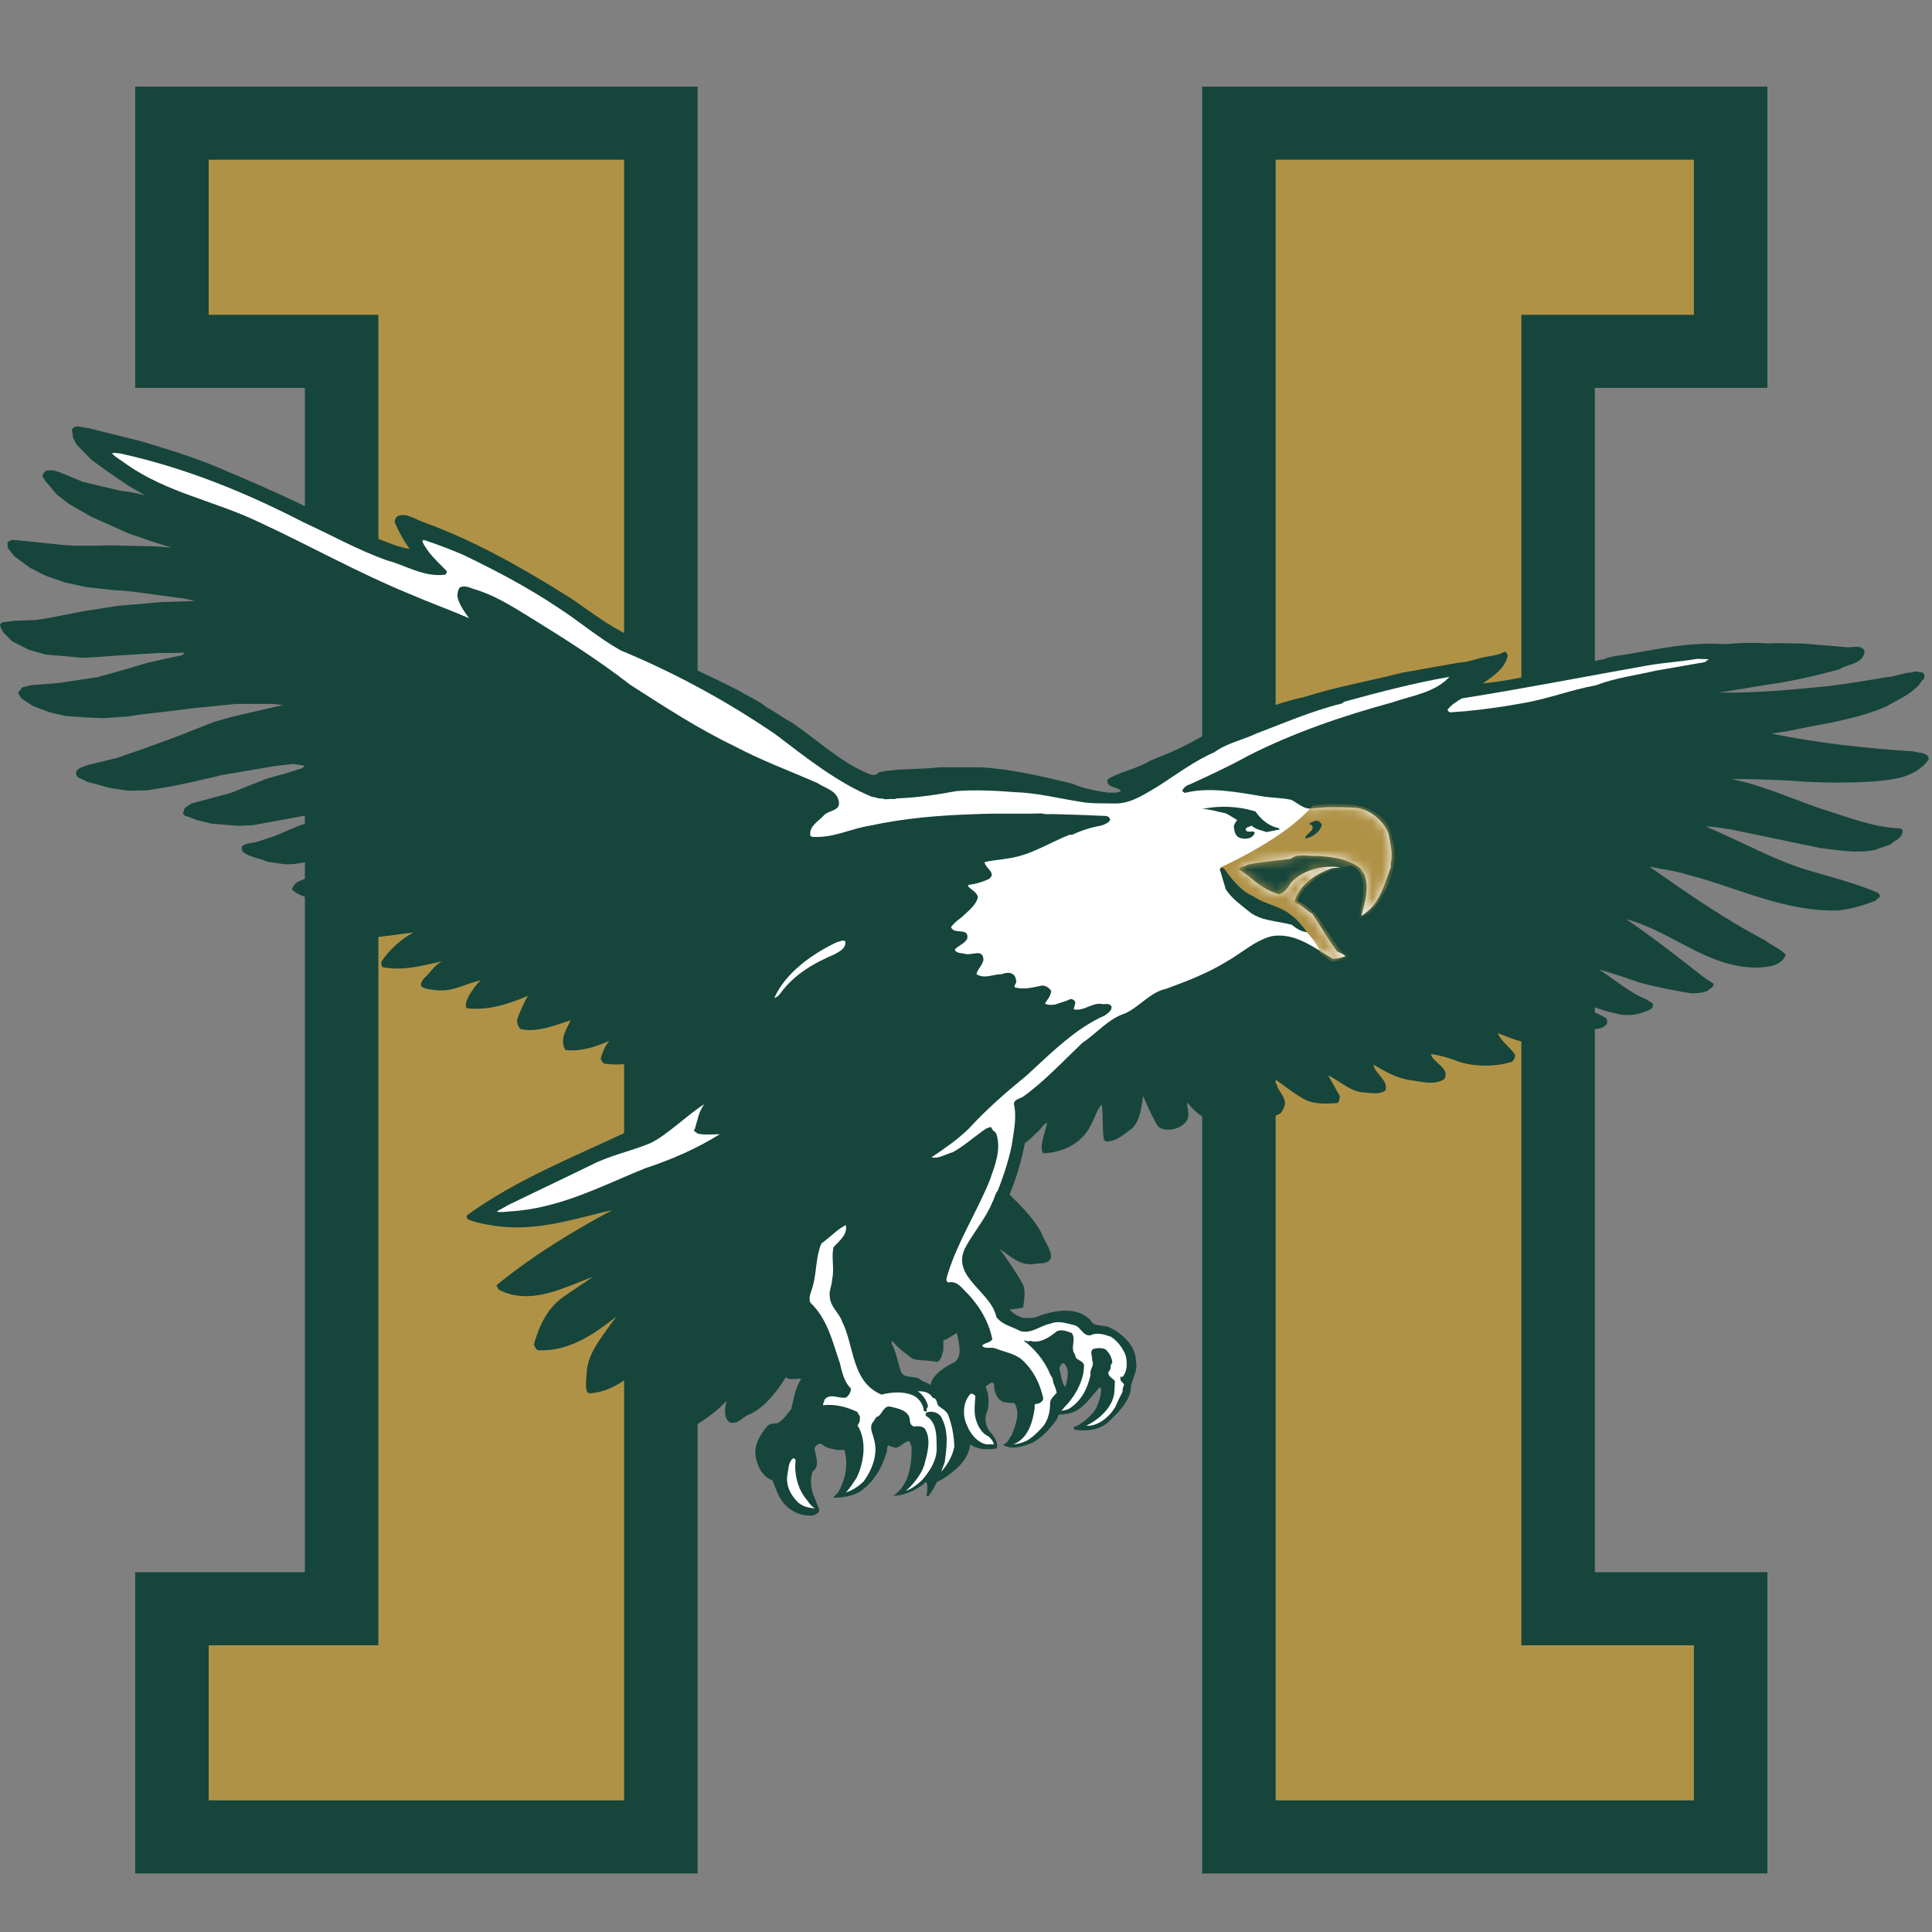 <?xml version="1.0" encoding="UTF-8"?>
<svg width="200px" height="200px" viewBox="0 0 200 200" version="1.1" xmlns="http://www.w3.org/2000/svg" xmlns:xlink="http://www.w3.org/1999/xlink">
    <rect x="0" y="0" width="200" height="200" fill="#808080" stroke="none"/>
    <!-- Generator: Sketch 51.3 (57544) - http://www.bohemiancoding.com/sketch -->
    <title>husson</title>
    <desc>Created with Sketch.</desc>
    <defs>
        <path d="M93.185,0.011 C93.602,0.028 94.264,0.124 94.905,0.508 C95.465,0.894 96.063,1.468 96.475,1.981 C96.933,2.626 97.124,3.421 97.124,4.255 C97.124,4.71 97.504,5.014 97.809,5.355 C97.733,5.734 97.58,6.113 97.428,6.455 C97.504,6.531 97.352,6.758 97.352,6.909 C97.238,7.023 97.047,7.403 96.971,7.629 C96.437,8.768 95.523,9.904 94.417,10.738 C94.607,10.852 94.836,10.549 95.027,10.738 C96.057,10.436 96.971,11.042 97.772,11.686 C98.267,11.989 98.877,11.724 99.372,11.535 C99.868,10.852 99.143,9.98 99.715,9.298 C99.715,8.654 100.554,8.768 100.63,8.198 C100.667,6.46 99.444,4.669 98.607,3.862 C98.52,3.733 98.434,3.634 98.276,3.497 C98.502,3.516 98.818,3.568 99.078,3.695 C100.384,4.538 100.982,5.774 101.316,7.212 C101.164,7.782 101.774,8.16 101.469,8.729 C101.545,9.108 101.201,9.563 101.545,9.866 C101.964,10.018 102.422,10.018 102.841,9.866 C103.26,9.488 103.527,8.995 103.565,8.464 C103.26,8.198 103.527,7.782 103.184,7.554 C103.031,7.023 103.641,6.871 103.832,6.568 C103.793,6.075 103.832,5.431 103.679,4.899 C103.298,3.574 102.04,2.512 100.859,1.942 C102.078,1.867 103.222,2.815 103.869,3.876 C104.098,4.407 104.366,4.976 104.632,5.469 C104.594,5.62 104.671,5.961 104.747,6.075 C104.899,6.341 104.366,6.455 104.403,6.834 L104.403,7.023 C104.518,7.061 104.594,6.909 104.671,7.061 C105.127,7.592 105.127,8.539 104.937,9.26 C104.632,9.98 104.137,10.701 103.413,11.156 C102.765,11.383 102.002,11.648 101.316,11.308 C100.554,11.194 100.325,12.103 99.715,12.331 C98.915,12.521 97.999,12.861 97.199,12.521 C96.094,12.331 95.18,11.383 93.998,11.762 C93.198,12.217 92.168,12.369 91.558,13.203 C91.025,15.819 86.946,17.297 88.281,20.255 C89.119,21.885 90.453,23.363 91.139,25.069 C91.335,25.385 91.436,25.998 91.715,26.297 C92.129,27.344 92.782,29.153 93.143,30.924 C93.349,32.349 93.693,33.789 93.388,35.192 C93.312,35.684 93.96,35.798 94.302,35.988 C96.475,37.542 98.496,39.703 100.44,41.561 C101.926,42.546 103.184,44.101 104.899,44.632 C106.386,45.314 107.491,46.83 109.13,47.172 C111.302,47.968 113.475,48.802 115.495,50.053 C117.02,50.925 118.392,52.214 120.108,52.631 C122.508,53.01 124.453,51.418 126.396,50.281 C126.853,50.281 127.311,50.394 127.692,50.546 C127.502,50.812 127.082,50.887 126.815,51.077 C125.863,52.328 125.138,53.692 124.262,54.944 C123.652,55.285 123.195,55.853 122.585,56.043 L122.432,56.233 C122.928,57.977 124.719,59.115 126.282,59.645 L127.158,59.759 C125.367,59.986 123.423,59.531 122.128,58.242 C121.746,57.711 121.479,57.181 120.869,56.953 C119.65,57.256 118.621,58.015 117.668,58.849 L116.638,59.569 C116.829,59.91 117.286,59.759 117.554,60.024 C119.002,60.328 120.603,60.441 122.051,60.63 C122.699,61.199 123.766,60.896 124.643,60.934 C126.205,60.858 127.731,60.668 128.988,59.835 C129.331,59.645 129.407,59.303 129.636,59.038 C130.208,57.597 129.675,56.043 129.331,54.716 C131.275,55.853 131.733,58.015 132.419,59.835 L132.38,60.1 C132.647,61.199 132.343,62.223 132.152,63.284 C131.542,64.763 129.941,65.976 128.34,65.938 C126.853,66.014 125.481,66.014 124.071,65.825 C123.271,65.825 122.737,66.431 122.09,66.735 C121.098,66.962 120.069,66.924 119.04,67.113 C116.448,67.531 113.628,68.099 111.074,67.455 C110.96,67.531 110.845,67.569 110.807,67.683 C110.921,67.985 111.265,68.251 111.569,68.327 C113.628,69.275 115.686,70.222 117.668,71.322 C122.394,73.71 127.387,75.416 132.533,76.819 C134.591,77.539 136.916,77.805 138.479,79.473 C134.782,78.828 131.161,77.88 127.578,76.894 L127.311,76.705 C124.224,75.947 121.365,74.696 118.468,73.596 C117.02,72.914 115.419,72.611 114.123,71.663 C112.027,70.753 110.197,69.35 108.292,68.137 C106.919,67.341 105.661,66.431 104.022,66.355 C102.727,66.393 101.354,66.318 100.211,66.545 C97.999,66.886 95.789,67.455 93.502,67.531 C91.52,67.683 89.386,67.796 87.442,67.644 C85.422,67.265 83.364,66.962 81.267,66.886 L81.038,66.81 C80.543,66.886 80.086,66.697 79.705,66.886 C79.362,66.81 79.057,67.038 78.714,67.038 C75.092,68.516 71.891,71.094 68.689,73.521 C63.581,77.009 58.245,79.89 52.681,82.202 C50.431,83.454 48.411,85.197 46.239,86.6 C43.076,88.724 39.759,90.467 36.367,92.097 C35.033,92.666 33.661,93.197 32.25,93.652 L32.136,93.501 C32.632,92.325 33.775,91.339 34.651,90.43 C34.69,90.278 34.613,90.164 34.538,90.05 C32.327,89.747 30.459,90.998 28.477,91.529 C25.466,92.59 22.721,94.145 19.825,95.472 C13.802,98.58 7.552,101.12 0.843,102.599 C0.576,102.599 0.271,102.712 0.005,102.599 C0.386,102.183 1.034,101.841 1.529,101.462 C5.684,98.542 10.639,97.671 15.098,95.548 C20.358,93.121 25.466,90.24 30.84,88.041 C32.86,87.168 34.957,86.411 36.977,85.539 C36.481,86.221 35.947,86.941 35.757,87.813 C35.795,88.117 35.795,88.458 36.024,88.724 C36.519,88.989 37.053,88.685 37.549,88.534 C39.493,87.965 41.284,86.866 42.999,85.804 C46.62,83.567 50.203,81.33 53.672,78.638 C57.216,76.365 60.761,74.051 64.497,72.269 C67.278,70.791 70.176,69.729 73.034,68.478 C73.797,67.948 75.054,67.72 75.244,66.583 C75.473,65.597 74.254,65.673 73.758,65.18 C73.187,64.535 72.12,64.005 72.31,63.019 L72.5,62.906 C74.711,62.754 76.503,63.778 78.561,64.08 C82.067,64.839 85.688,65.142 89.424,65.256 C91.787,65.37 93.96,65.256 96.285,65.332 C96.742,65.18 97.199,65.293 97.619,65.256 C99.41,65.218 101.164,65.142 102.917,65.066 C103.145,65.028 103.336,64.877 103.336,64.649 C103.184,64.346 102.765,64.194 102.46,64.08 C101.393,63.891 100.401,63.587 99.448,63.133 L99.067,63.095 C96.971,62.261 95.065,60.972 92.74,60.668 C91.939,60.516 91.101,60.479 90.339,60.289 C90.376,59.682 91.634,59.152 90.796,58.545 C90.148,58.242 89.424,58.015 88.7,57.939 C88.585,57.863 88.661,57.711 88.738,57.673 C89.081,57.37 89.576,57.105 89.653,56.65 C89.424,55.778 88.585,55.171 87.899,54.527 C87.519,54.262 87.137,53.92 86.87,53.579 C87.099,52.707 88.776,53.617 88.547,52.366 C88.281,51.834 87.594,51.646 87.252,51.228 C87.404,50.849 87.899,50.887 88.242,50.812 C89.005,50.546 90.187,51.418 90.225,50.167 C90.11,49.599 89.614,49.219 89.5,48.688 C90.339,48.157 91.215,48.688 92.131,48.688 C92.511,48.84 93.007,48.916 93.312,48.651 C93.54,48.461 93.578,48.234 93.617,47.968 C93.655,47.703 93.349,47.551 93.464,47.323 C94.417,47.058 95.37,47.323 96.285,47.513 C96.666,47.513 97.047,47.285 97.238,46.944 C97.199,46.451 96.857,46.072 96.59,45.656 C96.857,45.466 97.275,45.504 97.619,45.542 C98.152,45.731 98.686,45.844 99.22,46.11 C99.41,46.148 99.639,45.997 99.715,45.844 C99.754,45.542 99.601,45.276 99.563,45.049 C100.706,44.822 101.507,45.844 102.612,45.58 C102.917,45.617 103.374,45.656 103.489,45.314 C103.527,44.897 103.031,44.594 102.765,44.404 C99.754,43.077 97.238,40.537 94.722,38.225 C92.626,36.518 90.529,34.698 88.661,32.652 C87.48,31.514 86.146,30.604 84.85,29.732 C85.574,29.543 86.337,30.073 87.061,30.263 C88.281,30.945 89.348,31.931 90.529,32.727 C90.72,32.727 90.873,32.955 91.063,32.803 C91.101,32.5 91.444,32.424 91.558,32.159 C92.092,30.528 91.406,28.86 90.873,27.344 C89.538,24.045 87.557,21.012 86.527,17.639 C86.451,17.336 86.222,16.918 86.603,16.766 C87.252,16.956 87.747,16.501 88.166,16.046 C89.653,14.605 90.758,12.861 91.139,10.89 C90.91,10.511 90.376,10.549 90.072,10.246 C90.376,9.829 91.025,10.132 91.482,9.943 C92.397,9.563 93.464,9.449 94.265,8.729 C95.446,7.629 96.057,6.303 96.399,4.862 C96.475,4.559 96.17,4.369 95.98,4.255 C95.828,4.179 95.523,4.294 95.523,4.028 L95.523,3.725 C95.332,2.436 94.913,0.692 93.388,0.047 C93.323,0.047 93.255,0.033 93.185,0.011 Z" id="path-1"></path>
    </defs>
    <g id="husson" stroke="none" stroke-width="1" fill="none" fill-rule="evenodd">
        <g id="husson_BGL" transform="translate(0, 7.96)">
            <g id="husson">
                <g id="g10" transform="translate(100, 93.216) scale(-1, 1) rotate(-180) translate(-100, -93.216) translate(0, 0.449)">
                    <g id="g12">
                        <path d="M13.995,0 L13.995,31.189 L31.56,31.189 L31.56,101.108 C31.068,101.264 30.613,101.491 30.225,101.854 C30.302,102.195 30.531,102.461 30.798,102.649 L31.56,102.976 L31.56,104.682 C30.9,104.54 30.221,104.451 29.502,104.47 L27.672,104.735 C26.833,105.152 25.843,105.152 25.118,105.796 C25.041,105.986 24.928,106.252 25.156,106.403 C25.613,106.744 26.299,106.631 26.795,106.858 L28.51,107.426 L30.911,108.451 L31.56,108.665 L31.56,109.505 L26.223,108.526 L24.737,108.451 L21.878,108.678 L20.354,109.057 L19.477,109.398 L19.096,109.512 L18.943,109.739 L19.134,110.308 L19.82,110.763 L23.899,111.863 L27.519,113.303 L29.807,113.948 L31.292,114.425 L31.544,114.676 L30.34,114.857 L28.625,114.668 L22.793,113.682 L22.412,113.569 L19.591,112.924 L17.762,112.544 L15.246,112.128 L13.264,112.09 L11.473,112.356 L9.071,113 L8.461,113.303 L8.08,113.455 L7.889,113.72 L7.889,114.137 L8.271,114.44 L9.071,114.744 L12.044,115.464 L14.903,116.449 L18.219,117.663 L22.184,119.217 L23.899,119.711 L27.328,120.506 L29.311,120.961 L28.091,121.075 L24.432,121.075 L19.896,120.62 L17.838,120.355 L14.522,119.975 L13.302,119.786 L10.786,119.597 L8.919,119.672 L6.785,119.824 L5.145,120.203 L3.43,120.847 L2.21,121.644 L1.868,122.212 L2.286,122.781 L3.201,123.008 L6.06,123.236 L10.1,123.843 L12.806,124.601 L15.246,125.321 L17.228,125.776 L18.867,126.117 L19.096,126.383 L17.99,126.345 L16.352,126.345 L12.12,126.079 L10.062,125.928 L8.538,125.852 L4.688,126.193 L2.973,126.686 L1.257,127.558 L0.342,128.468 L0.075,128.961 L0,129.34 L0.266,129.529 L1.524,129.681 L3.659,129.757 L4.917,129.946 L8.614,130.667 L10.786,131.008 L12.273,131.235 L16.694,131.614 L20.201,131.728 L19.172,131.956 L18.676,132.032 L13.874,132.676 L12.806,132.79 L11.625,132.865 L8.919,133.169 L6.67,133.662 L4.726,134.344 L3.087,135.178 L1.486,136.353 L1.143,136.77 L0.991,136.998 L0.838,137.15 L0.762,137.681 L0.838,137.87 L1.257,138.06 L2.897,137.908 L6.48,137.529 L7.699,137.453 L8.614,137.453 L10.1,137.453 L11.358,137.49 L16.199,137.377 L17.762,137.263 L15.894,137.832 L13.264,138.742 L9.453,140.448 L7.089,141.813 L5.907,142.723 L4.688,144.164 L4.383,144.657 L4.497,144.959 L4.802,145.225 L5.45,145.263 L6.136,145.073 L8.614,144.05 L12.464,143.14 L13.379,143.026 L14.979,142.685 L13.34,143.632 L12.273,144.353 L11.053,145.187 L9.491,146.324 L7.928,147.917 L7.585,148.561 L7.471,149.282 L7.432,149.434 L7.547,149.623 L7.699,149.736 L8.004,149.812 L9.147,149.623 L14.484,148.296 C17.266,147.462 20.049,146.628 22.717,145.491 C25.676,144.229 28.663,142.967 31.56,141.541 L31.56,153.787 L13.995,153.787 L13.995,184.977 L72.214,184.977 L72.214,124.528 C73.649,123.851 75.082,123.17 76.498,122.44 C77.451,121.833 78.519,121.454 79.395,120.696 C80.271,120.241 81.034,119.634 81.91,119.179 C84.579,117.397 87.056,114.971 90.029,113.796 C90.334,113.72 90.715,113.606 90.944,113.986 C93.04,114.44 95.137,114.251 97.309,114.516 L101.616,114.516 C104.857,114.289 107.943,113.569 111.031,112.81 C112.136,112.317 113.356,112.09 114.613,111.9 C115.11,111.9 115.681,111.787 116.063,112.09 C115.681,112.507 114.5,112.356 114.652,113.265 C116.024,114.1 117.663,114.327 119.073,115.199 C120.483,115.767 121.932,116.336 123.304,117.094 C123.681,117.304 124.061,117.51 124.444,117.713 L124.444,184.977 L182.961,184.977 L182.961,153.787 L165.099,153.787 L165.099,125.53 C165.409,125.59 165.72,125.647 166.032,125.7 C166.794,126.042 167.747,126.079 168.586,126.231 C171.826,126.8 175.218,127.52 178.61,127.255 C180.096,127.407 181.622,127.445 183.108,127.33 C184.213,127.407 185.357,127.33 186.538,127.33 L191.112,126.951 C191.683,126.837 192.599,127.293 193.018,126.572 C193.018,126.269 192.904,125.965 192.675,125.738 C192.027,125.094 191.074,125.131 190.388,124.639 C187.834,123.956 185.204,123.35 182.574,123.008 C181.011,122.743 179.487,122.478 177.925,122.25 C181.698,122.174 185.624,122.554 189.436,122.933 C191.379,123.198 193.361,123.502 195.304,123.843 C196.22,123.881 197.059,124.336 197.972,124.336 C198.316,124.525 198.735,124.374 199.079,124.297 C199.23,124.146 199.23,123.881 199.193,123.691 C198.85,123.463 198.811,123.16 198.545,122.933 C197.592,121.947 196.41,121.492 195.343,120.847 C192.103,119.407 188.444,118.99 184.937,118.232 L183.375,118.004 C188.139,117.019 193.094,116.488 198.163,116.147 C198.659,115.957 199.345,116.108 199.65,115.54 L199.65,115.313 C198.277,113.416 195.991,113.227 193.857,113.038 C191.074,112.886 188.292,112.886 185.586,113.114 C183.489,113.227 181.393,113.303 179.22,113.303 C182.498,112.658 185.547,111.218 188.71,110.157 C191.303,109.36 193.857,108.299 196.715,108.185 C196.83,108.147 197.02,107.995 196.944,107.806 C196.868,107.124 196.105,106.934 195.686,106.517 L194.047,105.948 C192.141,105.569 190.349,105.948 188.52,106.138 L179.411,108.033 C178.496,108.185 177.505,108.375 176.59,108.375 C180.364,106.82 183.87,104.735 187.796,103.674 C190.007,103.029 192.294,102.422 194.428,101.513 C194.504,101.361 194.695,101.209 194.58,101.057 C194.352,101.019 194.314,100.754 194.086,100.679 C192.904,100.223 191.646,99.844 190.311,99.693 C184.708,99.541 179.906,102.043 174.799,103.37 C173.502,103.787 172.093,103.939 170.721,104.242 C174.57,101.55 178.534,98.783 182.688,96.622 C183.375,96.053 184.251,95.788 184.861,95.106 C184.366,93.854 182.879,93.816 181.622,93.779 C176.59,93.893 172.968,97.57 168.358,98.783 C170.3,97.456 172.321,95.939 174.265,94.423 C175.294,93.665 176.323,92.717 177.391,92.111 C177.428,91.693 176.933,91.617 176.743,91.352 C176.209,91.162 175.561,91.087 174.989,91.125 C173.197,91.428 171.368,91.769 169.615,92.262 C168.281,92.755 166.908,93.172 165.536,93.589 C167.137,92.527 168.738,91.162 170.529,90.442 C170.682,90.215 171.215,90.215 171.101,89.836 C171.139,89.646 170.873,89.456 170.721,89.381 C169.729,88.926 168.395,88.66 167.29,89.04 C166.519,89.164 165.805,89.412 165.099,89.662 L165.099,89.141 C165.496,88.952 165.893,88.767 166.261,88.546 C166.375,88.357 166.452,88.092 166.299,87.902 C166.004,87.55 165.568,87.44 165.099,87.416 L165.099,31.189 L182.961,31.189 L182.961,0 L124.444,0 L124.444,78.363 C123.86,78.76 123.339,79.275 122.885,79.827 C122.847,79.296 123.152,78.728 122.962,78.158 C122.694,77.476 121.932,77.097 121.246,77.021 C120.598,76.945 119.874,77.06 119.645,77.742 C119.15,78.614 118.73,79.561 118.349,80.472 C118.121,79.296 118.083,78.083 117.244,77.173 C116.405,76.567 115.605,75.77 114.5,75.77 L114.271,75.96 C114.08,77.173 114.233,78.424 114.042,79.6 C113.508,79.03 113.356,78.196 112.937,77.515 C112.06,75.581 110.002,74.633 108.058,74.557 C107.791,74.709 107.867,75.012 107.829,75.277 C107.905,76.149 108.248,76.908 108.401,77.742 C107.982,77.552 107.714,76.984 107.334,76.718 C106.927,76.314 106.532,75.897 106.089,75.59 C105.879,74.453 105.425,72.492 104.508,70.281 C105.766,69.04 107.061,67.749 107.829,66.255 C108.134,65.42 108.744,64.737 108.82,63.828 C108.63,63.032 107.753,63.222 107.143,63.108 C105.619,62.842 104.589,63.904 103.484,64.662 C104.284,63.524 105.161,62.312 105.847,61.06 C106.228,60.34 105.999,59.354 105.923,58.596 C105.504,58.482 104.97,58.445 104.513,58.369 C105.009,57.875 105.657,57.421 106.457,57.497 L107.067,57.534 C108.782,58.217 111.336,58.861 112.861,57.307 C113.203,56.587 114.08,56.814 114.728,56.587 C116.1,55.981 117.587,54.654 117.587,53.061 C117.854,51.886 117.015,51.09 117.053,49.991 C116.748,48.663 115.642,47.601 114.69,46.692 C113.775,45.895 112.479,45.744 111.298,45.934 C111.195,46.001 111.195,45.938 111.153,46.241 C111.76,46.291 113.236,47.528 113.546,48.323 C113.765,48.881 113.952,49.328 114.004,50.104 C114.004,50.217 113.89,50.256 113.813,50.332 C112.969,49.351 112.123,48.047 110.858,47.675 C110.754,47.644 110.646,47.619 110.536,47.601 C110.268,47.555 109.901,47.494 109.597,47.512 C109.518,47.295 109.451,47.066 109.316,46.881 C108.692,46.056 107.975,45.228 107.078,44.715 L106.887,44.611 C106.265,44.327 105.032,43.864 104.147,44.224 C104.034,44.225 103.937,44.275 103.865,44.417 C104.323,44.494 104.475,45.099 104.742,45.403 C105.123,46.388 105.657,47.678 105.009,48.701 C104.475,48.739 103.828,48.663 103.408,49.118 C103.065,49.535 102.875,50.066 102.912,50.672 C102.646,51.013 102.378,50.597 102.149,50.521 L102.035,50.369 C102.417,49.535 102.455,48.36 102.073,47.487 C101.923,46.859 102.088,46.229 102.461,45.749 C102.461,45.749 102.562,45.652 102.688,45.498 L102.786,45.374 C103.044,45.032 103.356,44.385 103.156,44.001 C103.145,43.98 102.994,43.962 102.912,43.962 C101.997,43.848 101.121,43.924 100.435,44.417 C100.354,43.593 99.921,42.834 99.326,42.212 C99.17,42.048 99.002,41.897 98.827,41.755 C98.36,41.353 97.644,40.796 97.005,40.556 C96.756,40.022 96.465,39.509 96.09,39.033 C95.708,39.109 96.09,39.489 95.975,39.678 C96.013,39.938 96.013,40.307 95.87,40.536 C94.112,39.03 92.466,39.093 92.466,39.093 C92.758,39.23 93.203,39.756 93.358,39.945 C94.22,41.121 94.374,42.648 94.374,44.114 C94.26,44.341 94.298,44.568 94.108,44.758 C93.535,44.721 93.231,44.076 92.659,44.076 C92.43,44.19 92.164,44.152 91.973,44.341 C91.744,44.114 91.897,43.734 91.744,43.507 C91.326,42.051 90.494,40.595 89.189,39.662 C89.183,39.637 89.059,39.538 88.809,39.413 C88.431,39.223 87.764,38.972 86.799,38.915 C86.61,38.904 86.428,38.901 86.237,38.905 C86.237,38.905 86.384,39.051 86.595,39.281 C86.67,39.343 86.712,39.411 86.751,39.45 C87.514,40.702 87.857,42.37 87.399,43.848 C87.17,43.886 86.904,43.81 86.636,43.848 C86.065,43.962 85.494,44.038 85.074,44.455 C84.807,44.568 84.541,44.379 84.388,44.152 L84.312,44 C84.426,43.28 84.921,42.104 84.121,41.611 C83.843,40.85 83.945,39.931 84.197,39.199 L84.298,38.974 C84.327,38.939 84.342,38.884 84.353,38.824 C84.487,38.46 84.689,37.927 84.809,37.682 C84.832,37.316 84.459,37.173 84.197,37.062 C82.939,36.949 81.758,37.479 80.995,38.503 C80.5,39.185 80.271,39.944 79.966,40.702 C78.861,41.081 78.404,42.218 78.213,43.204 C78.061,44.455 78.709,45.441 79.433,46.313 C79.7,46.616 80.157,46.578 80.5,46.616 C81.072,46.957 81.529,47.564 81.91,48.095 C82.177,49.156 82.33,50.293 82.939,51.203 C82.444,51.279 81.797,51.013 81.339,51.355 C80.462,49.952 79.242,48.323 77.679,47.564 C76.955,47.374 76.422,46.427 75.545,46.692 C74.859,47.184 75.049,48.208 75.202,48.929 C74.335,47.97 73.278,47.201 72.214,46.527 L72.214,0 L13.995,0 Z M98.834,52.947 C99.71,53.63 99.215,55.032 99.063,55.942 C98.567,55.715 98.147,55.335 97.653,55.184 L97.653,54.16 C97.5,53.706 97.461,53.137 97.005,52.947 C96.166,53.175 95.251,53.023 94.451,53.289 C93.727,53.895 93.002,54.312 92.392,55.109 C92.316,55.071 92.316,54.994 92.278,54.919 C92.735,54.085 92.926,53.023 93.231,52.037 C93.498,51.203 94.488,51.544 95.137,51.242 C95.441,50.9 95.975,50.863 96.318,50.558 C96.547,51.696 97.843,52.454 98.834,52.947 Z M110.269,50.332 C110.498,51.09 110.802,52.227 110.116,52.834 C109.849,52.796 109.735,52.568 109.659,52.303 C109.849,51.62 109.888,50.863 110.269,50.332 Z" id="path14" fill="#16453B" fill-rule="nonzero"></path>
                        <path d="M132.053,177.408 L175.352,177.408 L175.352,161.356 L157.49,161.356 L157.49,123.811 C156.171,123.541 154.842,123.318 153.492,123.198 C154.56,123.918 155.855,124.79 156.083,126.117 C156.007,126.269 155.931,126.496 155.74,126.459 C155.016,126.079 154.254,126.042 153.492,125.89 C152.73,125.7 151.967,125.397 151.091,125.359 C149.071,125.017 147.089,124.639 145.106,124.297 C141.752,123.426 138.322,122.857 135.044,121.795 C134.011,121.581 133.024,121.29 132.053,120.972 L132.053,177.408 Z M157.49,86.121 L157.49,23.621 L175.352,23.621 L175.352,7.568 L132.053,7.568 L132.053,78.474 C132.146,78.48 132.232,78.509 132.3,78.576 C132.604,78.614 132.757,78.955 132.871,79.22 C133.367,80.092 132.49,80.737 132.224,81.495 C132.198,81.619 132.132,81.728 132.053,81.829 L132.053,82.176 C133.088,81.464 134.082,80.625 135.197,80.054 C136.149,79.637 137.293,79.675 138.36,79.75 C138.703,79.789 138.626,80.206 138.703,80.472 L137.483,82.633 C138.741,82.026 139.77,80.926 141.219,80.85 C141.905,80.813 142.858,80.586 143.429,81.078 C143.734,82.14 142.324,82.784 142.172,83.732 C143.354,83.049 144.496,82.367 145.869,82.14 C147.012,82.026 148.422,81.533 149.49,82.215 C150.213,83.353 148.346,83.883 148.117,84.831 C148.956,84.717 149.757,84.49 150.519,84.225 C152.31,83.466 154.75,83.466 156.541,84.035 C156.732,84.225 156.846,84.452 156.846,84.755 C156.351,85.513 155.36,86.158 155.055,86.992 C155.809,86.695 156.637,86.361 157.49,86.121 Z" id="path16" fill="#B09247" fill-rule="nonzero"></path>
                        <path d="M21.605,7.568 L21.605,23.621 L39.169,23.621 L39.169,96.953 C40.4,97.091 41.594,97.271 42.804,97.418 C41.546,96.736 40.25,95.598 39.45,94.347 C39.488,94.158 39.45,93.893 39.64,93.816 C41.736,93.399 43.795,94.006 45.739,94.423 C44.938,94.006 44.557,93.247 43.871,92.641 C43.718,92.414 43.414,92.034 43.68,91.769 C44.176,91.503 44.748,91.503 45.32,91.428 C46.996,91.276 48.292,92.186 49.779,92.451 C49.245,91.997 48.864,91.39 48.521,90.821 C48.33,90.442 48.102,89.949 48.292,89.57 C50.618,89.305 52.676,90.025 54.658,90.859 C54.2,90.101 53.858,89.266 53.552,88.471 C53.476,88.016 53.629,87.674 53.895,87.409 C55.687,87.03 57.44,87.826 59.079,88.318 L58.775,87.712 C58.393,86.992 58.012,86.006 58.546,85.248 C60.184,85.059 61.671,85.589 63.081,86.196 C62.624,85.665 62.395,85.059 62.205,84.452 C62.167,84.225 62.357,83.997 62.51,83.846 C63.2,83.739 63.908,83.718 64.605,83.778 L64.605,76.638 C59.105,74.061 53.453,71.815 48.407,68.188 C48.254,68.074 48.33,67.847 48.407,67.733 C49.283,67.354 50.236,67.202 51.189,67.05 C55.535,66.407 59.422,67.771 63.386,68.681 C59.232,66.443 55.229,64.017 51.456,60.947 C51.342,60.719 51.57,60.644 51.609,60.454 C54.887,58.709 58.431,60.681 61.404,61.78 L58.431,59.771 C56.602,58.52 55.801,56.625 55.268,54.768 C55.382,54.502 55.496,54.122 55.877,54.16 C59.003,54.085 61.481,55.829 63.806,57.648 C63.653,57.459 63.539,57.231 63.348,57.042 C62.167,55.335 60.756,53.743 60.719,51.62 C60.68,51.09 60.566,50.332 60.794,49.801 C60.947,49.763 61.137,49.649 61.29,49.725 C62.527,49.851 63.599,50.371 64.605,51.041 L64.605,7.568 L21.605,7.568 Z M39.169,138.166 L39.169,161.356 L21.605,161.356 L21.605,177.408 L64.605,177.408 L64.605,128.4 L64.111,128.695 C62.014,129.794 60.147,131.425 58.088,132.638 C53.514,135.481 48.864,138.06 43.871,139.88 C43.032,140.145 42.194,140.827 41.279,140.562 C40.974,140.448 40.86,140.145 40.86,139.88 C41.279,138.894 41.775,137.984 42.422,137.111 C41.265,137.309 40.222,137.735 39.169,138.166 Z" id="path18" fill="#B09247" fill-rule="nonzero"></path>
                        <path d="M87.514,96.28 C87.438,95.636 86.789,95.408 86.37,95.143 C84.312,94.272 82.215,93.096 80.767,91.087 C80.615,90.897 80.386,90.669 80.157,90.632 C81.3,93.247 84.16,95.257 86.675,96.432 C86.941,96.432 87.552,96.85 87.514,96.28" id="path20" fill="#FFFFFF" fill-rule="nonzero"></path>
                        <path d="M176.475,125.397 L171.444,124.525 C169.347,124.032 167.175,123.767 165.232,123.008 C162.564,122.516 160.048,121.53 157.418,121.112 C155.55,120.772 153.644,120.506 151.7,120.317 L150.099,120.203 C149.985,120.241 149.833,120.355 149.871,120.506 C150.252,120.999 150.786,121.302 151.319,121.644 C157.799,122.668 164.127,123.918 170.568,125.056 C172.283,125.359 173.922,125.435 175.675,125.738 L176.894,125.7 L176.475,125.397" id="path22" fill="#FFFFFF" fill-rule="nonzero"></path>
                        <path d="M72.901,79.636 C71.108,78.505 68.97,76.356 67.274,75.581 C65.254,74.747 63.081,74.33 61.137,73.306 L52.714,69.249 L51.418,68.529 C51.799,68.416 52.256,68.492 52.638,68.529 C57.859,68.794 62.205,71.145 66.778,73.003 C69.446,73.875 72.077,75.012 74.516,76.529 C73.868,76.529 72.915,76.415 72.191,76.604 C72.115,76.756 71.657,76.831 71.925,77.06 C72.295,78.259 72.314,78.807 72.901,79.636" id="path24" fill="#FFFFFF" fill-rule="nonzero"></path>
                        <path d="M102.327,45.249 C101.562,45.586 101.135,46.461 100.968,47.223 C100.816,47.943 100.931,48.739 100.968,49.459 C100.778,49.573 100.587,49.801 100.397,49.573 C99.673,48.739 99.634,47.374 100.092,46.427 C100.397,45.554 101.235,44.53 102.188,44.417 C102.399,44.417 102.647,44.453 102.868,44.4 C102.871,44.58 102.768,44.861 102.327,45.249" id="path26" fill="#FFFFFF" fill-rule="nonzero"></path>
                        <path d="M97.538,47.033 C98.224,45.668 97.995,44.076 97.805,42.598 C97.68,42.256 97.558,41.914 97.43,41.576 C97.865,42.072 98.575,43.021 98.787,44.166 C98.776,45.329 98.518,46.514 98.147,47.487 C97.958,47.905 97.5,48.132 97.157,48.398 C96.928,48.663 97.042,49.232 96.547,49.232 C96.28,49.801 95.594,49.952 95.022,49.914 C95.479,49.611 95.899,49.043 96.052,48.436 C96.128,48.246 95.823,48.132 95.937,47.981 C96.013,47.829 95.861,47.829 95.785,47.829 C95.594,47.829 95.594,48.057 95.594,48.171 C95.441,48.739 95.022,49.307 94.412,49.535 C93.498,49.914 92.24,49.838 91.249,49.573 C88.123,50.9 88.466,54.577 87.17,57.155 C86.865,58.027 85.989,58.634 85.912,59.62 C85.76,60.264 86.141,60.871 86.141,61.516 C86.408,62.577 86.027,63.79 86.294,64.851 C86.904,65.496 87.78,66.179 87.552,67.127 C86.599,66.633 85.874,65.799 85.036,65.231 C84.465,63.904 84.541,62.388 84.197,61.022 C84.083,60.378 83.626,59.734 83.892,59.089 C85.684,57.383 86.18,55.032 86.941,52.834 C87.17,51.924 87.361,50.9 88.086,50.217 C88.086,49.838 87.894,49.497 87.59,49.27 C86.827,49.118 85.989,49.763 85.379,49.08 C85.303,48.853 85.227,48.701 85.189,48.473 C86.485,48.625 87.666,48.284 88.733,47.792 C88.847,47.526 89.114,47.337 89,47.033 C89.038,46.806 88.924,46.578 88.771,46.388 C89.762,44.796 89.458,42.559 88.657,40.929 C88.325,40.446 87.993,39.878 87.557,39.443 C88.073,39.607 88.739,39.938 89.414,40.6 C90.214,41.697 90.938,43.338 90.486,44.91 C90.372,45.517 89.953,46.123 90.334,46.692 C90.562,46.881 90.601,47.298 90.944,47.337 C91.364,47.678 91.515,48.473 92.202,48.323 C92.926,48.132 93.764,48.019 94.108,47.298 C94.26,46.957 94.069,46.464 94.603,46.275 C94.985,46.313 95.365,46.35 95.708,46.086 C96.471,44.986 95.975,43.394 95.67,42.256 C95.327,41.157 94.234,39.972 93.764,39.602 C94.634,39.892 95.475,40.747 95.475,40.747 C96.257,41.67 96.933,42.695 96.966,43.924 C96.928,45.099 97.081,46.654 95.861,47.374 C95.785,47.487 95.823,47.639 95.899,47.715 C96.471,47.943 97.309,47.715 97.538,47.033" id="path28" fill="#FFFFFF" fill-rule="nonzero"></path>
                        <path d="M83.549,38.64 C82.57,39.785 82.183,41.394 82.368,42.825 C82.292,42.862 82.215,43.014 82.101,42.976 C81.606,42.598 81.644,41.915 81.529,41.384 C81.3,40.171 81.834,39.185 82.635,38.389 C83.281,37.887 83.743,37.887 84.376,37.779 C84.174,37.901 83.867,38.148 83.549,38.64" id="path30" fill="#FFFFFF" fill-rule="nonzero"></path>
                        <path d="M104.767,44.418 C105.185,44.436 105.846,44.532 106.488,44.916 C107.048,45.302 107.646,45.876 108.058,46.388 C108.516,47.033 108.706,47.829 108.706,48.663 C108.706,49.118 109.087,49.422 109.392,49.763 C109.316,50.142 109.163,50.521 109.011,50.863 C109.087,50.938 108.935,51.166 108.935,51.317 C108.82,51.431 108.63,51.81 108.554,52.037 C108.02,53.175 107.105,54.312 105.999,55.146 C106.19,55.26 106.419,54.956 106.609,55.146 C107.639,54.843 108.554,55.449 109.354,56.094 C109.849,56.397 110.459,56.132 110.955,55.942 C111.451,55.26 110.726,54.388 111.298,53.706 C111.298,53.061 112.136,53.175 112.213,52.606 C112.249,50.867 111.026,49.077 110.189,48.27 C110.102,48.141 110.016,48.041 109.859,47.905 C110.084,47.923 110.4,47.976 110.661,48.103 C111.966,48.946 112.565,50.181 112.898,51.62 C112.746,52.189 113.356,52.568 113.051,53.137 C113.127,53.516 112.784,53.971 113.127,54.274 C113.546,54.426 114.004,54.426 114.424,54.274 C114.842,53.895 115.11,53.402 115.147,52.872 C114.842,52.606 115.11,52.189 114.766,51.962 C114.613,51.431 115.224,51.279 115.414,50.976 C115.376,50.483 115.414,49.838 115.262,49.307 C114.881,47.981 113.622,46.919 112.442,46.35 C113.661,46.275 114.804,47.223 115.452,48.284 C115.681,48.815 115.948,49.384 116.215,49.876 C116.176,50.028 116.253,50.369 116.329,50.483 C116.481,50.749 115.948,50.863 115.986,51.242 L115.986,51.431 C116.1,51.469 116.176,51.317 116.253,51.469 C116.71,52 116.71,52.947 116.519,53.668 C116.215,54.388 115.719,55.109 114.995,55.563 C114.347,55.791 113.585,56.055 112.898,55.715 C112.136,55.601 111.908,56.511 111.298,56.739 C110.498,56.928 109.582,57.269 108.782,56.928 C107.676,56.739 106.762,55.791 105.58,56.17 C104.78,56.625 103.751,56.777 103.141,57.611 C102.607,60.227 98.529,61.704 99.863,64.662 C100.702,66.293 102.035,67.771 102.722,69.477 C102.917,69.793 103.019,70.405 103.298,70.705 C103.711,71.752 104.364,73.561 104.726,75.332 C104.932,76.756 105.275,78.196 104.97,79.6 C104.895,80.092 105.542,80.206 105.885,80.395 C108.058,81.95 110.078,84.111 112.022,85.969 C113.508,86.954 114.766,88.509 116.481,89.04 C117.968,89.722 119.073,91.238 120.712,91.58 C122.885,92.375 125.057,93.21 127.077,94.46 C128.603,95.333 129.974,96.622 131.69,97.039 C134.091,97.418 136.035,95.826 137.978,94.688 C138.436,94.688 138.894,94.802 139.275,94.954 C139.084,95.219 138.665,95.294 138.398,95.485 C137.445,96.736 136.721,98.1 135.844,99.351 C135.234,99.693 134.777,100.261 134.167,100.451 L134.015,100.641 C134.51,102.384 136.302,103.522 137.865,104.053 L138.741,104.167 C136.949,104.394 135.005,103.939 133.71,102.649 C133.329,102.119 133.062,101.589 132.452,101.361 C131.232,101.664 130.203,102.422 129.251,103.256 L128.221,103.976 C128.411,104.318 128.869,104.167 129.136,104.432 C130.585,104.735 132.185,104.848 133.634,105.038 C134.281,105.607 135.349,105.304 136.226,105.341 C137.788,105.266 139.313,105.076 140.57,104.242 C140.914,104.053 140.99,103.711 141.219,103.446 C141.791,102.005 141.257,100.451 140.914,99.124 C142.858,100.261 143.315,102.422 144.001,104.242 L143.963,104.507 C144.23,105.607 143.925,106.631 143.734,107.692 C143.125,109.171 141.523,110.384 139.923,110.346 C138.436,110.422 137.064,110.422 135.654,110.232 C134.853,110.232 134.32,110.838 133.672,111.143 C132.68,111.37 131.652,111.331 130.623,111.521 C128.031,111.938 125.21,112.507 122.657,111.863 C122.542,111.938 122.428,111.976 122.389,112.09 C122.504,112.393 122.847,112.658 123.152,112.735 C125.21,113.682 127.268,114.63 129.251,115.729 C133.976,118.118 138.97,119.824 144.115,121.226 C146.173,121.947 148.499,122.212 150.061,123.881 C146.364,123.236 142.743,122.288 139.16,121.302 L138.894,121.112 C135.806,120.355 132.947,119.104 130.051,118.004 C128.603,117.321 127.001,117.019 125.706,116.071 C123.609,115.161 121.78,113.758 119.874,112.544 C118.502,111.749 117.244,110.838 115.605,110.763 C114.309,110.801 112.937,110.725 111.793,110.952 C109.582,111.294 107.372,111.863 105.085,111.938 C103.102,112.09 100.968,112.203 99.025,112.052 C97.005,111.673 94.946,111.37 92.85,111.294 L92.621,111.218 C92.126,111.294 91.668,111.104 91.288,111.294 C90.944,111.218 90.639,111.445 90.296,111.445 C86.675,112.924 83.473,115.502 80.271,117.928 C75.164,121.417 69.828,124.297 64.263,126.61 C62.014,127.861 59.994,129.605 57.821,131.008 C54.658,133.131 51.342,134.875 47.95,136.505 C46.615,137.074 45.243,137.604 43.833,138.06 L43.718,137.908 C44.214,136.733 45.358,135.747 46.234,134.837 C46.272,134.685 46.196,134.571 46.12,134.458 C43.909,134.155 42.041,135.405 40.059,135.936 C37.048,136.998 34.304,138.553 31.407,139.88 C25.385,142.988 19.134,145.528 12.426,147.007 C12.159,147.007 11.853,147.12 11.587,147.007 C11.968,146.59 12.616,146.249 13.112,145.87 C17.266,142.95 22.221,142.079 26.681,139.955 C31.94,137.529 37.048,134.648 42.422,132.449 C44.443,131.576 46.539,130.819 48.559,129.946 C48.064,130.629 47.53,131.349 47.339,132.221 C47.377,132.525 47.377,132.865 47.606,133.131 C48.102,133.397 48.635,133.093 49.131,132.942 C51.075,132.372 52.866,131.273 54.581,130.212 C58.203,127.975 61.785,125.738 65.254,123.046 C68.799,120.772 72.343,118.459 76.079,116.677 C78.861,115.199 81.758,114.137 84.617,112.886 C85.379,112.356 86.636,112.128 86.827,110.99 C87.056,110.005 85.836,110.081 85.341,109.587 C84.769,108.943 83.702,108.412 83.892,107.426 L84.083,107.313 C86.294,107.161 88.086,108.185 90.143,108.488 C93.65,109.247 97.271,109.55 101.007,109.664 C103.37,109.777 105.542,109.664 107.867,109.739 C108.325,109.587 108.782,109.701 109.201,109.664 C110.993,109.625 112.746,109.55 114.5,109.474 C114.728,109.436 114.919,109.284 114.919,109.057 C114.766,108.753 114.347,108.602 114.042,108.488 C112.975,108.299 111.984,107.995 111.031,107.54 L110.65,107.503 C108.554,106.668 106.648,105.38 104.323,105.076 C103.522,104.924 102.683,104.887 101.921,104.697 C101.959,104.09 103.217,103.56 102.378,102.953 C101.731,102.649 101.007,102.422 100.282,102.347 C100.168,102.27 100.244,102.119 100.321,102.081 C100.663,101.778 101.159,101.513 101.235,101.057 C101.007,100.185 100.168,99.579 99.481,98.935 C99.101,98.67 98.72,98.328 98.453,97.986 C98.681,97.115 100.358,98.024 100.129,96.773 C99.863,96.242 99.176,96.053 98.834,95.636 C98.987,95.257 99.481,95.294 99.825,95.219 C100.587,94.954 101.769,95.826 101.807,94.574 C101.693,94.006 101.197,93.627 101.082,93.096 C101.921,92.565 102.798,93.096 103.713,93.096 C104.094,93.247 104.589,93.324 104.895,93.059 C105.123,92.868 105.161,92.641 105.199,92.375 C105.237,92.111 104.932,91.959 105.046,91.731 C105.999,91.466 106.952,91.731 107.867,91.921 C108.248,91.921 108.63,91.693 108.82,91.352 C108.782,90.859 108.439,90.48 108.172,90.063 C108.439,89.874 108.858,89.911 109.201,89.949 C109.735,90.139 110.269,90.252 110.802,90.518 C110.993,90.556 111.222,90.405 111.298,90.252 C111.336,89.949 111.183,89.683 111.145,89.456 C112.289,89.229 113.09,90.252 114.195,89.988 C114.5,90.025 114.957,90.063 115.071,89.722 C115.11,89.305 114.613,89.002 114.347,88.812 C111.336,87.485 108.82,84.945 106.304,82.633 C104.208,80.926 102.112,79.106 100.244,77.06 C99.063,75.922 97.729,75.012 96.432,74.14 C97.157,73.951 97.919,74.481 98.643,74.671 C99.863,75.353 100.931,76.339 102.112,77.135 C102.302,77.135 102.455,77.363 102.646,77.21 C102.683,76.908 103.026,76.831 103.141,76.567 C103.675,74.936 102.989,73.268 102.455,71.752 C101.121,68.453 99.139,65.42 98.109,62.046 C98.034,61.743 97.805,61.326 98.186,61.174 C98.834,61.364 99.329,60.909 99.749,60.454 C101.235,59.013 102.341,57.269 102.722,55.298 C102.493,54.919 101.959,54.956 101.655,54.654 C101.959,54.236 102.607,54.54 103.065,54.35 C103.979,53.971 105.046,53.857 105.847,53.137 C107.029,52.037 107.639,50.711 107.982,49.27 C108.058,48.966 107.753,48.777 107.562,48.663 C107.41,48.587 107.105,48.701 107.105,48.436 L107.105,48.132 C106.914,46.844 106.496,45.099 104.97,44.455 C104.905,44.455 104.838,44.44 104.767,44.418" id="path32" fill="#FFFFFF" fill-rule="nonzero"></path>
                        <g id="g34" transform="translate(11.582, 44.408)">
                            <g id="g36-Clipped">
                                <mask id="mask-2" fill="white">
                                    <use xlink:href="#path-1"></use>
                                </mask>
                                <g id="path38"></g>
                                <g id="g36" mask="url(#mask-2)" fill="#B09247">
                                    <g transform="translate(114.68, 49.967)" id="path42">
                                        <path d="M0.055,9.762 C0.055,9.762 6.378,12.561 9.324,15.836 L9.67,16.181 C9.67,16.181 17.12,17.645 17.857,12.777 C17.857,12.777 19.156,9.158 15.56,5.066 L14.651,4.463 L14.348,4.506 C14.348,4.506 15.951,9.46 13.482,9.977 L12.528,9.546 C12.528,9.546 11.446,9.805 9.583,8.34 C9.583,8.34 8.24,7.22 8.024,6.315 C8.024,6.315 9.54,5.712 10.406,4.247 L12.356,1.361 L13.395,0.542 C13.395,0.542 12.312,-0.061 11.49,0.068 L10.428,0.887 C10.428,0.887 10.211,1.835 8.912,3.17 C7.504,4.618 6.335,5.281 6.335,5.281 L2.567,6.66 L0.401,9.202 L0.055,9.762"></path>
                                    </g>
                                </g>
                            </g>
                        </g>
                        <path d="M129.974,109.929 C130.546,109.095 131.385,108.412 132.337,108.223 C132.376,108.185 132.49,108.147 132.452,108.071 L131.118,107.806 C130.585,107.995 129.974,108.071 129.556,108.488 C129.364,108.299 128.83,108.337 128.983,107.995 C129.174,107.616 130.165,108.185 129.784,107.503 C129.479,107.086 128.83,107.047 128.374,107.199 C127.84,107.389 127.802,107.881 127.726,108.337 C127.726,108.602 127.916,108.829 128.069,109.057 L126.925,109.739 C126.086,109.891 125.248,110.195 124.448,110.195 C126.201,110.573 128.259,110.498 129.974,109.929" id="path44" fill="#16453B"></path>
                        <path d="M136.835,108.602 C136.683,107.768 135.806,107.275 135.12,107.124 C135.12,107.692 136.187,107.881 135.806,108.526 C135.692,108.564 135.539,108.564 135.578,108.716 C135.844,108.829 136.226,109.133 136.568,108.905 L136.835,108.602" id="path46" fill="#16453B"></path>
                        <path d="M126.697,104.053 C127.497,102.953 128.411,101.74 129.708,101.171 C130.965,100.299 132.566,100.185 133.71,99.162 C134.358,98.707 134.815,98.063 135.311,97.456 C134.739,97.456 134.205,97.835 133.71,98.214 C132.147,98.631 130.432,98.593 129.212,99.655 C128.411,100.299 127.459,100.982 126.888,101.892 L126.277,103.939 C126.315,104.128 126.544,104.128 126.697,104.053" id="path48" fill="#16453B"></path>
                    </g>
                </g>
            </g>
        </g>
    </g>
</svg>
